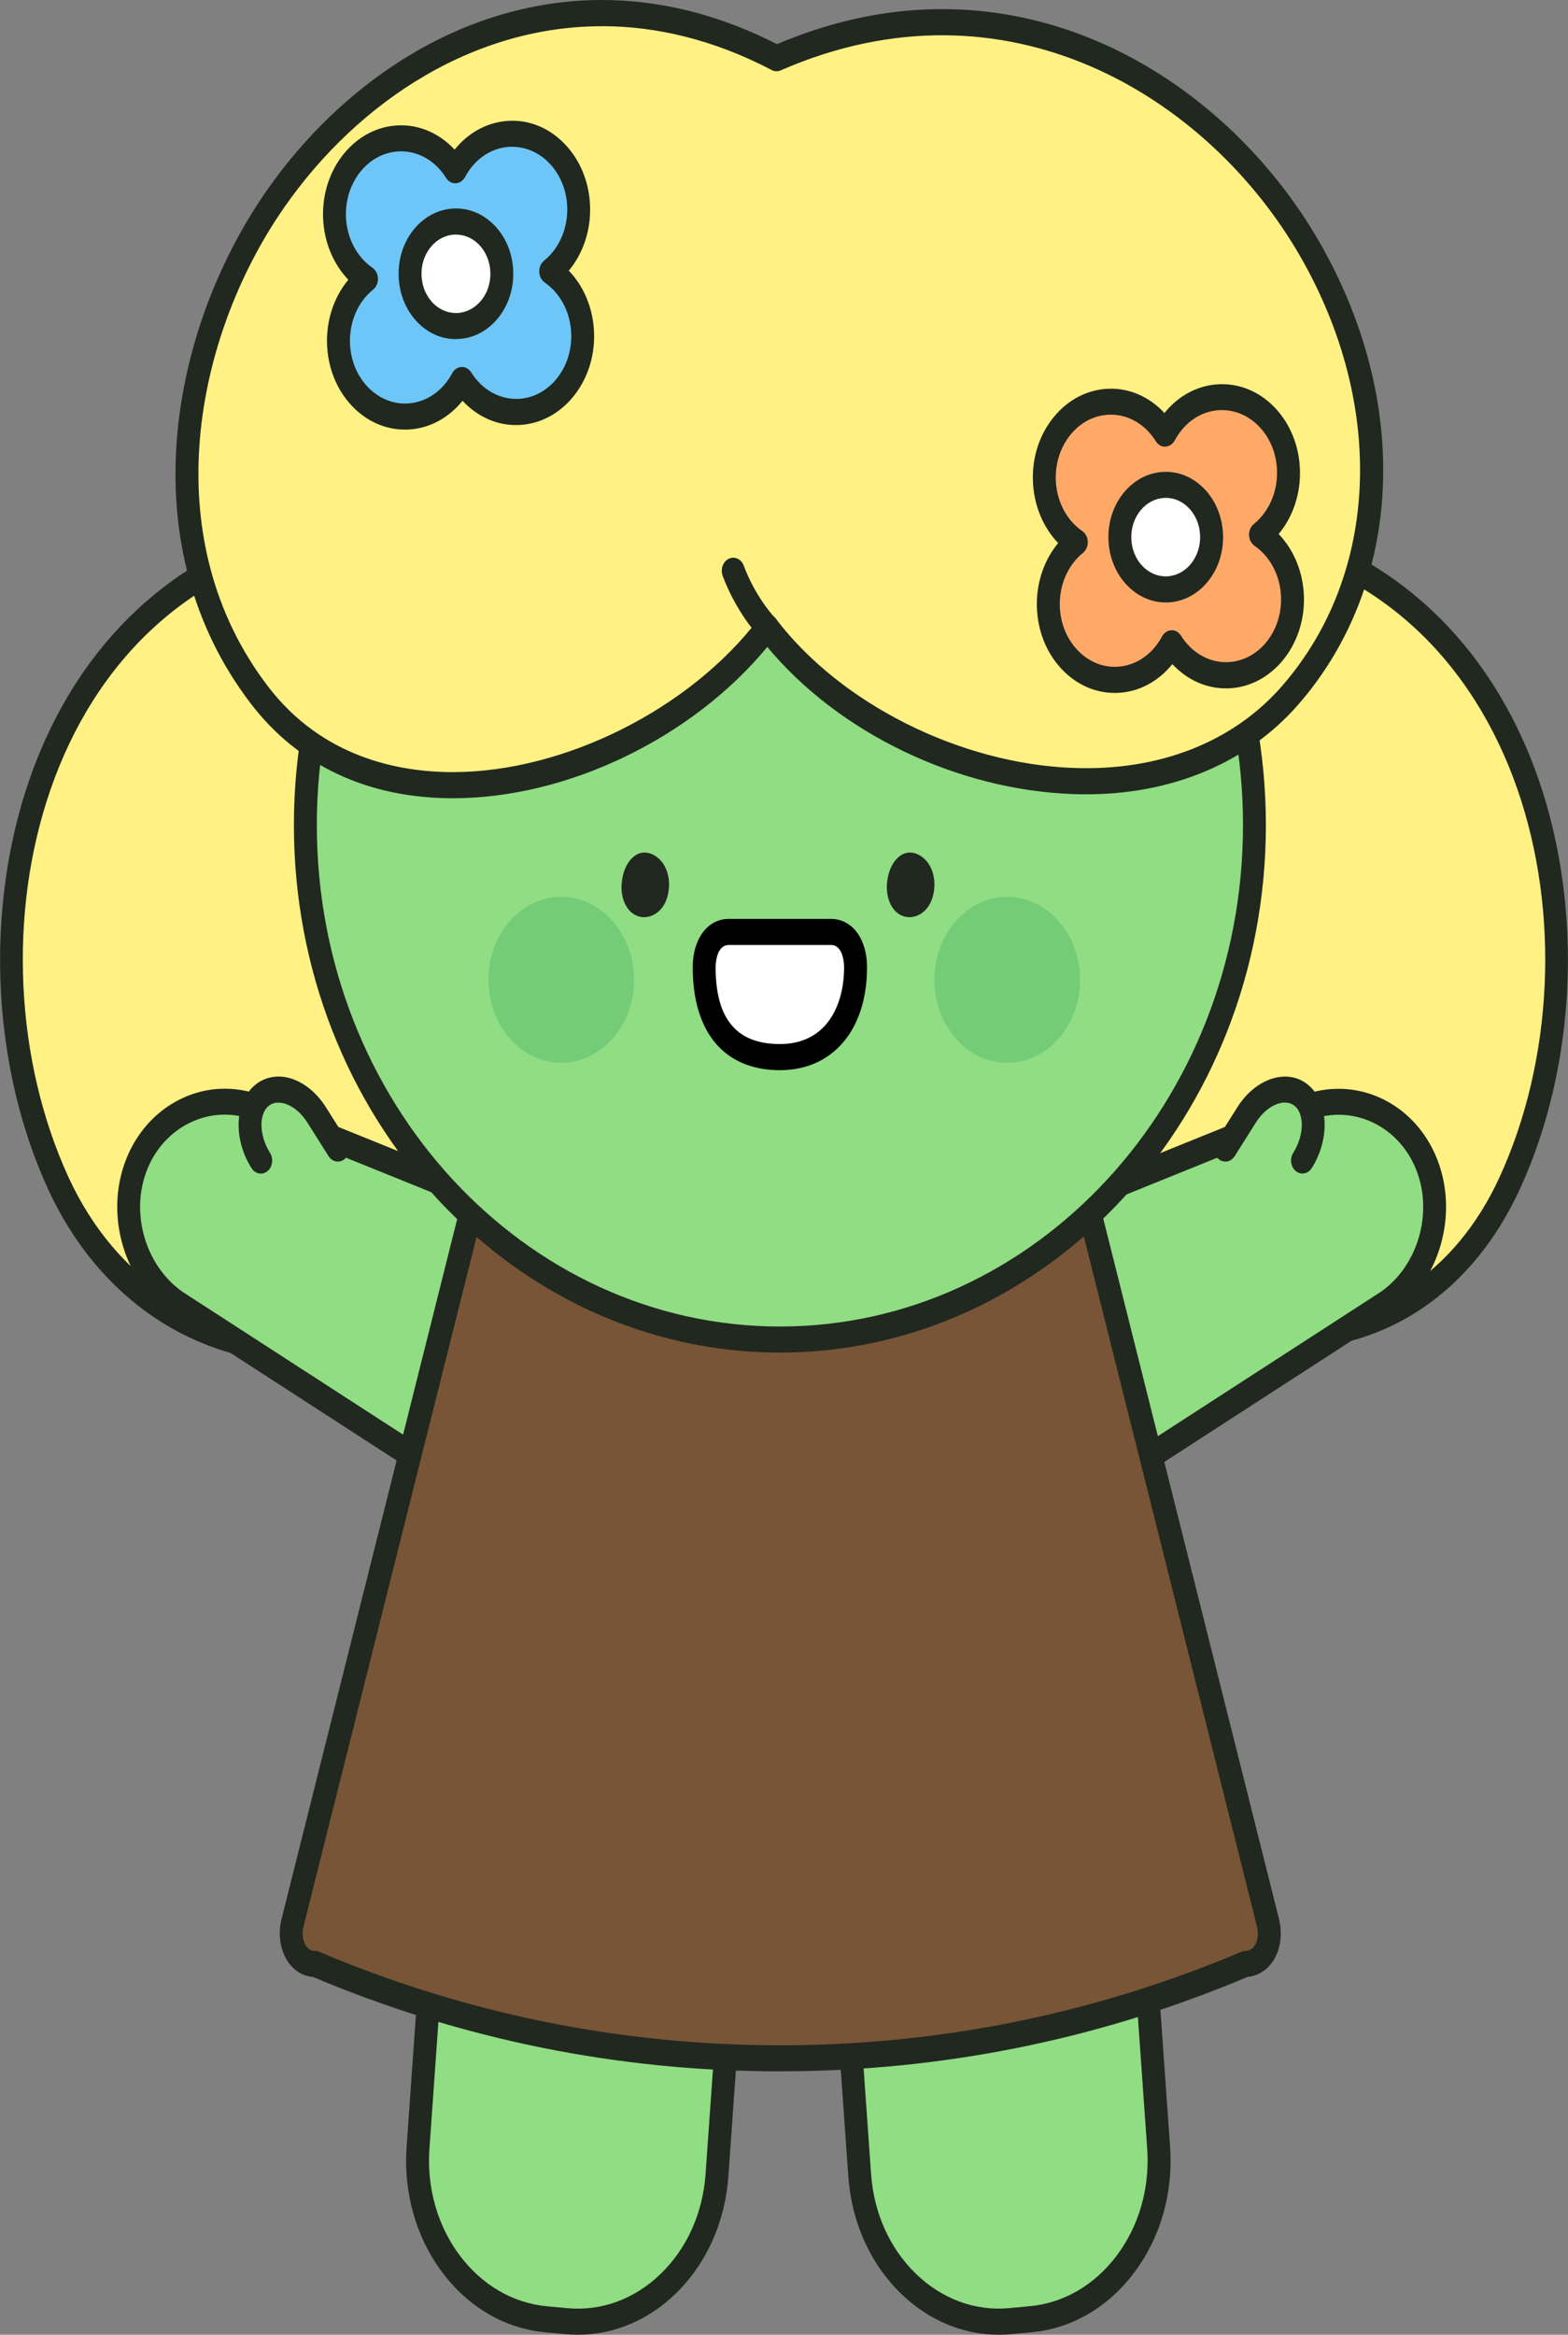 <svg width="88" height="131" viewBox="0 0 88 131" fill="none" xmlns="http://www.w3.org/2000/svg">
<rect x="0" y="0" width="88" height="131" fill="#808080" stroke="none"/>
<g clip-path="url(#clip0_100_5506)">
<path d="M17.102 75.746C11.126 75.746 5.956 72.243 3.267 66.376C-0.189 58.836 -0.238 49.169 3.147 41.749C6.231 34.985 11.866 30.666 19.014 29.589C19.334 29.54 19.664 29.517 19.994 29.517C23.559 29.517 27.683 32.446 31.025 37.349C35.33 43.666 37.273 51.49 35.972 57.282C34.682 63.03 32.046 67.646 27.916 71.391C24.82 74.198 20.98 75.742 17.102 75.742V75.746Z" fill="#FFF183"/>
<path d="M19.994 30.252C28.136 30.252 37.801 46.189 35.35 57.105C34.106 62.648 31.593 67.127 27.517 70.823C24.413 73.637 20.713 75.014 17.105 75.014C11.728 75.014 6.552 71.959 3.838 66.04C-2.107 53.071 2.041 32.889 19.099 30.32C19.395 30.275 19.696 30.255 19.997 30.255M19.997 28.793C19.638 28.793 19.28 28.819 18.93 28.871C11.57 29.981 5.761 34.437 2.579 41.42C-0.897 49.042 -0.851 58.976 2.7 66.722C5.5 72.834 10.885 76.483 17.105 76.483C21.129 76.483 25.113 74.88 28.32 71.972C32.564 68.123 35.27 63.38 36.597 57.471C37.944 51.468 35.958 43.395 31.535 36.908C28.019 31.75 23.814 28.793 19.997 28.793Z" fill="#212820"/>
<path d="M72.162 74.982C68.132 74.982 64.028 73.268 60.6 70.16C56.7 66.621 53.361 63.21 52.028 57.285C50.727 51.494 52.67 43.669 56.975 37.352C60.316 32.449 64.444 29.521 68.006 29.521C68.336 29.521 68.665 29.544 68.986 29.592C76.134 30.67 81.769 34.989 84.853 41.753C88.235 49.173 88.189 58.839 84.733 66.38C82.228 71.848 77.645 74.985 72.162 74.985V74.982Z" fill="#FFF183"/>
<path d="M68.006 30.252C68.307 30.252 68.608 30.275 68.903 30.317C85.959 32.886 90.109 53.067 84.165 66.037C81.614 71.606 77.046 74.247 72.162 74.247C68.365 74.247 64.378 72.647 60.999 69.585C56.923 65.89 53.894 62.642 52.65 57.102C50.199 46.186 59.861 30.249 68.006 30.249M68.006 28.786C64.189 28.786 59.981 31.744 56.465 36.902C52.042 43.391 50.056 51.461 51.403 57.465C52.785 63.611 56.201 67.108 60.196 70.731C63.739 73.944 67.986 75.71 72.159 75.71C77.891 75.71 82.68 72.429 85.3 66.713C88.851 58.966 88.897 49.036 85.421 41.41C82.236 34.427 76.43 29.971 69.07 28.861C68.72 28.809 68.362 28.783 68.003 28.783L68.006 28.786Z" fill="#212820"/>
<path d="M7.652 65.374C6.578 68.146 7.538 71.436 9.911 73.111L24.256 82.395L29.073 68.087L14.193 62.071C11.51 61.199 8.727 62.606 7.652 65.377V65.374Z" fill="#90DD83"/>
<path d="M24.588 83.453L9.593 73.748C6.947 71.884 5.87 68.165 7.065 65.08C8.26 61.999 11.404 60.402 14.37 61.365L29.91 67.646L24.588 83.453ZM8.24 65.671C7.303 68.09 8.165 71.022 10.249 72.487L23.923 81.338L28.237 68.524L13.978 62.759C11.662 62.008 9.177 63.256 8.24 65.671Z" fill="#212820"/>
<path d="M14.637 65.116C13.809 63.804 13.837 62.169 14.703 61.46C15.569 60.752 16.941 61.242 17.77 62.55L18.965 64.444" fill="#90DD83"/>
<path d="M14.637 65.848C14.436 65.848 14.242 65.743 14.115 65.544C13.634 64.783 13.376 63.895 13.393 63.047C13.41 62.133 13.751 61.339 14.328 60.866C14.906 60.393 15.677 60.278 16.44 60.549C17.151 60.804 17.807 61.362 18.288 62.123L19.484 64.016C19.69 64.343 19.624 64.803 19.337 65.038C19.048 65.273 18.647 65.198 18.44 64.871L17.245 62.978C16.93 62.479 16.497 62.103 16.056 61.947C15.835 61.868 15.414 61.777 15.075 62.054C14.737 62.332 14.68 62.815 14.674 63.079C14.666 63.605 14.841 64.192 15.156 64.692C15.362 65.018 15.296 65.479 15.01 65.714C14.895 65.805 14.766 65.851 14.634 65.851L14.637 65.848Z" fill="#212820"/>
<path d="M80.087 65.374C81.162 68.146 80.201 71.436 77.828 73.111L63.484 82.395L58.666 68.087L73.546 62.071C76.229 61.199 79.012 62.606 80.087 65.378V65.374Z" fill="#90DD83"/>
<path d="M63.151 83.453L57.829 67.646L73.329 61.379C76.338 60.399 79.476 61.996 80.671 65.077C81.867 68.159 80.789 71.88 78.164 73.731L63.148 83.45L63.151 83.453ZM59.5 68.525L63.813 81.338L77.507 72.475C79.571 71.019 80.434 68.09 79.496 65.671C78.559 63.252 76.074 62.005 73.718 62.773L59.497 68.525H59.5Z" fill="#212820"/>
<path d="M73.099 65.116C73.928 63.804 73.899 62.169 73.033 61.46C72.168 60.752 70.795 61.242 69.967 62.55L68.772 64.444" fill="#90DD83"/>
<path d="M73.099 65.848C72.97 65.848 72.838 65.802 72.724 65.71C72.437 65.475 72.371 65.019 72.578 64.689C72.893 64.189 73.068 63.602 73.059 63.076C73.053 62.812 72.996 62.328 72.658 62.051C72.09 61.587 71.099 62.012 70.488 62.978L69.293 64.872C69.087 65.198 68.686 65.273 68.396 65.038C68.109 64.803 68.044 64.346 68.25 64.016L69.445 62.123C70.48 60.487 72.257 59.919 73.406 60.863C73.985 61.336 74.326 62.129 74.34 63.044C74.355 63.892 74.1 64.78 73.618 65.541C73.492 65.74 73.297 65.844 73.096 65.844L73.099 65.848Z" fill="#212820"/>
<path d="M30.655 130.134L31.786 130.238C36.108 130.635 39.894 126.966 40.242 122.044L40.868 113.21C41.216 108.287 37.995 103.975 33.674 103.578L32.542 103.475C28.221 103.078 24.435 106.746 24.087 111.668L23.461 120.503C23.113 125.425 26.334 129.737 30.655 130.134Z" fill="#90DD83"/>
<path d="M32.43 131C32.197 131 31.965 130.99 31.733 130.967L30.601 130.863C28.34 130.654 26.285 129.456 24.814 127.491C23.344 125.522 22.636 123.022 22.82 120.446L23.445 111.612C23.82 106.298 27.927 102.335 32.59 102.749L33.722 102.854C38.388 103.285 41.879 107.956 41.504 113.271L40.879 122.104C40.698 124.68 39.644 127.021 37.918 128.695C36.368 130.197 34.442 131 32.43 131ZM31.905 104.179C28.191 104.179 25.029 107.44 24.726 111.727L24.101 120.56C23.946 122.747 24.548 124.869 25.795 126.541C27.041 128.209 28.787 129.227 30.704 129.404L31.836 129.508C33.754 129.688 35.62 128.999 37.084 127.579C38.552 126.159 39.443 124.171 39.598 121.987L40.222 113.153C40.541 108.642 37.58 104.675 33.619 104.313L32.487 104.208C32.292 104.192 32.094 104.182 31.902 104.182L31.905 104.179Z" fill="#212820"/>
<path d="M55.951 103.477L54.819 103.581C50.498 103.978 47.277 108.29 47.625 113.212L48.251 122.047C48.599 126.969 52.385 130.637 56.707 130.24L57.838 130.136C62.159 129.74 65.38 125.428 65.032 120.505L64.406 111.671C64.058 106.749 60.272 103.08 55.951 103.477Z" fill="#90DD83"/>
<path d="M56.058 131C54.046 131 52.12 130.197 50.569 128.695C48.841 127.021 47.789 124.68 47.608 122.104L46.984 113.271C46.608 107.956 50.099 103.281 54.765 102.854L55.897 102.749C60.56 102.328 64.667 106.298 65.043 111.612L65.668 120.446C65.851 123.022 65.14 125.522 63.67 127.491C62.2 129.459 60.145 130.657 57.883 130.863L56.751 130.967C56.519 130.99 56.287 131 56.055 131H56.058ZM56.582 104.179C56.387 104.179 56.192 104.189 55.997 104.205L54.865 104.31C50.904 104.672 47.941 108.642 48.262 113.15L48.887 121.984C49.041 124.167 49.933 126.156 51.4 127.576C52.868 128.996 54.733 129.688 56.648 129.505L57.78 129.4C59.7 129.224 61.443 128.209 62.69 126.537C63.936 124.869 64.538 122.744 64.383 120.557L63.759 111.723C63.455 107.437 60.294 104.176 56.579 104.176L56.582 104.179Z" fill="#212820"/>
<path fill-rule="evenodd" clip-rule="evenodd" d="M59.672 66.357H27.913C27.279 66.357 26.7 66.863 26.54 67.558L16.411 107.92C16.139 109.105 16.749 110.196 17.689 110.196C23.823 112.791 33.226 115.69 44.995 115.477C55.573 115.288 64.091 112.65 69.892 110.196C69.981 110.196 70.606 110.182 70.987 109.5C71.222 109.079 71.308 108.511 71.17 107.92L61.042 67.558C60.884 66.863 60.302 66.357 59.669 66.357H59.672Z" fill="#785536"/>
<path d="M43.765 116.222C34.722 116.222 25.912 114.443 17.563 110.924C17.01 110.884 16.506 110.577 16.159 110.068C15.735 109.445 15.594 108.57 15.786 107.734L25.921 67.356C26.147 66.36 26.987 65.622 27.913 65.622H59.672C60.594 65.622 61.434 66.36 61.666 67.372L71.792 107.718C71.97 108.495 71.875 109.281 71.531 109.892C71.139 110.594 70.517 110.878 70.024 110.92C62.065 114.276 53.647 116.055 45.006 116.209C44.593 116.215 44.181 116.218 43.768 116.218L43.765 116.222ZM27.913 67.088C27.569 67.088 27.248 67.369 27.162 67.744L17.027 108.123C16.939 108.508 16.993 108.906 17.176 109.177C17.265 109.311 17.429 109.468 17.689 109.468H17.804L17.913 109.513C26.523 113.156 35.622 114.909 44.983 114.749C53.513 114.596 61.818 112.833 69.668 109.513L69.777 109.468H69.892C69.952 109.468 70.256 109.451 70.445 109.112C70.597 108.844 70.634 108.478 70.548 108.11L60.423 67.764C60.334 67.376 60.01 67.091 59.669 67.091H27.913V67.088Z" fill="#212820"/>
<path d="M43.771 75.161C58.479 75.161 70.402 62.237 70.402 46.293C70.402 30.35 58.479 17.426 43.771 17.426C29.062 17.426 17.139 30.35 17.139 46.293C17.139 62.237 29.062 75.161 43.771 75.161Z" fill="#90DD83"/>
<path d="M43.771 75.892C28.732 75.892 16.494 62.616 16.494 46.293C16.494 29.971 28.732 16.695 43.771 16.695C58.809 16.695 71.044 29.971 71.044 46.293C71.044 62.616 58.809 75.892 43.771 75.892ZM43.771 18.157C29.44 18.157 17.781 30.777 17.781 46.293C17.781 61.809 29.44 74.43 43.771 74.43C58.101 74.43 69.76 61.809 69.76 46.293C69.76 30.777 58.101 18.157 43.771 18.157Z" fill="#212820"/>
<path d="M43.584 3.268C66.76 -6.868 86.137 23.21 72.426 38.994C64.928 47.622 49.529 43.702 43.066 35.204C36.6 43.702 21.53 48.128 14.557 38.994C1.642 22.078 21.55 -8.262 43.584 3.268Z" fill="#FFF183"/>
<path d="M25.419 44.789C20.65 44.789 16.727 42.951 14.072 39.474C7.377 30.706 9.487 19.016 14.545 11.321C20.363 2.474 31.584 -3.656 43.607 2.478C56.9 -3.18 68.7 4.25 74.065 13.61C79.216 22.59 78.751 32.756 72.882 39.51C69.886 42.957 65.372 44.753 60.179 44.553C53.664 44.309 47.038 41.093 43.063 36.298C38.855 41.397 31.874 44.785 25.434 44.789H25.416H25.419ZM33.785 1.472C26.15 1.472 19.538 6.17 15.571 12.199C10.822 19.424 8.816 30.36 15.038 38.511C18.073 42.487 22.355 43.323 25.416 43.323H25.431C31.676 43.316 38.727 39.781 42.576 34.724C42.819 34.404 43.304 34.404 43.547 34.724C47.173 39.49 53.874 42.849 60.219 43.088C65.06 43.277 69.224 41.632 71.964 38.478C77.39 32.233 77.791 22.786 72.985 14.406C67.857 5.468 56.542 -1.616 43.811 3.95C43.65 4.019 43.47 4.015 43.312 3.93C40.042 2.22 36.829 1.469 33.78 1.469L33.785 1.472Z" fill="#212820"/>
<path d="M37.548 49.692C37.54 50.044 37.46 50.397 37.305 50.697C36.886 51.51 35.878 51.755 35.284 51.04C35.006 50.704 34.874 50.23 34.88 49.767C34.889 49.094 35.132 48.344 35.666 47.991C36.121 47.691 36.666 47.857 37.038 48.239C37.397 48.605 37.563 49.147 37.551 49.689L37.548 49.692Z" fill="#212820"/>
<path d="M52.441 49.692C52.432 50.044 52.352 50.397 52.197 50.697C51.779 51.51 50.77 51.755 50.176 51.04C49.898 50.704 49.767 50.23 49.772 49.767C49.781 49.094 50.025 48.344 50.558 47.991C51.013 47.691 51.558 47.857 51.93 48.239C52.289 48.605 52.455 49.147 52.444 49.689L52.441 49.692Z" fill="#212820"/>
<path d="M46.637 52.29C47.548 52.29 48.021 53.234 48.021 54.272C48.021 57.122 46.556 59.315 43.773 59.315C40.991 59.315 39.526 57.474 39.526 54.272C39.526 53.234 39.996 52.29 40.91 52.29H46.64H46.637Z" fill="white"/>
<path d="M43.771 60.047C40.664 60.047 38.878 57.941 38.878 54.272C38.878 52.672 39.712 51.559 40.905 51.559H46.634C47.826 51.559 48.66 52.675 48.66 54.272C48.66 57.781 46.74 60.047 43.768 60.047H43.771ZM40.905 53.022C40.185 53.022 40.162 54.145 40.162 54.272C40.162 57.174 41.343 58.581 43.768 58.581C46.428 58.581 47.373 56.355 47.373 54.272C47.373 54.145 47.353 53.022 46.631 53.022H40.902H40.905Z" fill="black"/>
<path d="M43.063 35.935C42.917 35.935 42.77 35.88 42.65 35.766C42.24 35.374 41.191 34.016 40.558 32.312C40.42 31.939 40.572 31.512 40.899 31.352C41.226 31.195 41.604 31.368 41.742 31.74C42.286 33.213 43.203 34.381 43.476 34.642C43.748 34.9 43.782 35.364 43.556 35.674C43.43 35.847 43.246 35.935 43.063 35.935Z" fill="#212820"/>
<g opacity="0.6">
<path d="M56.528 59.632C58.785 59.632 60.615 57.548 60.615 54.977C60.615 52.406 58.785 50.322 56.528 50.322C54.27 50.322 52.441 52.406 52.441 54.977C52.441 57.548 54.27 59.632 56.528 59.632Z" fill="#60C172"/>
</g>
<g opacity="0.6">
<path d="M31.498 59.632C33.755 59.632 35.585 57.548 35.585 54.977C35.585 52.406 33.755 50.322 31.498 50.322C29.241 50.322 27.411 52.406 27.411 54.977C27.411 57.548 29.241 59.632 31.498 59.632Z" fill="#60C172"/>
</g>
<path fill-rule="evenodd" clip-rule="evenodd" d="M70.74 30.004C71.729 29.201 72.36 27.869 72.311 26.384C72.237 24.036 70.505 22.198 68.445 22.283C67.141 22.336 66.017 23.145 65.387 24.327C64.681 23.201 63.512 22.483 62.208 22.538C60.147 22.623 58.534 24.595 58.608 26.942C58.654 28.427 59.365 29.707 60.403 30.425C59.414 31.228 58.783 32.56 58.832 34.045C58.906 36.392 60.638 38.23 62.698 38.145C64.002 38.093 65.126 37.284 65.756 36.102C66.461 37.228 67.631 37.946 68.935 37.891C70.996 37.806 72.609 35.834 72.535 33.487C72.489 32.002 71.778 30.722 70.74 30.004ZM65.61 31.43C65.315 30.957 64.939 30.559 64.504 30.258C64.919 29.922 65.269 29.495 65.533 28.998C65.828 29.472 66.203 29.87 66.639 30.17C66.224 30.506 65.874 30.934 65.61 31.43Z" fill="#FFA969"/>
<path d="M62.563 38.88C61.454 38.88 60.403 38.41 59.586 37.545C58.729 36.637 58.236 35.403 58.193 34.075C58.15 32.723 58.588 31.43 59.388 30.471C58.528 29.576 58.012 28.326 57.969 26.974C57.926 25.642 58.342 24.373 59.141 23.4C59.938 22.424 61.022 21.862 62.188 21.813C63.38 21.761 64.507 22.264 65.352 23.174C66.138 22.195 67.238 21.608 68.425 21.559C69.594 21.513 70.709 21.983 71.563 22.89C72.42 23.798 72.913 25.032 72.956 26.361C72.999 27.712 72.56 29.005 71.761 29.965C72.621 30.859 73.136 32.113 73.18 33.461C73.266 36.209 71.374 38.524 68.961 38.622C67.774 38.671 66.639 38.172 65.796 37.261C65.011 38.24 63.911 38.828 62.724 38.877C62.67 38.877 62.615 38.88 62.563 38.88ZM62.346 23.269C62.309 23.269 62.271 23.269 62.234 23.269C61.408 23.302 60.643 23.7 60.081 24.389C59.52 25.078 59.225 25.975 59.253 26.916C59.291 28.101 59.846 29.181 60.741 29.798C60.924 29.925 61.042 30.151 61.05 30.395C61.059 30.64 60.956 30.875 60.781 31.019C59.93 31.711 59.442 32.831 59.48 34.016C59.508 34.956 59.858 35.828 60.463 36.467C61.067 37.111 61.858 37.45 62.681 37.411C63.721 37.368 64.67 36.735 65.212 35.717C65.324 35.504 65.521 35.374 65.736 35.364C65.951 35.344 66.158 35.472 66.284 35.671C66.891 36.644 67.88 37.192 68.915 37.153C70.62 37.084 71.956 35.446 71.895 33.507C71.858 32.322 71.302 31.244 70.408 30.624C70.225 30.497 70.107 30.271 70.099 30.027C70.09 29.782 70.193 29.547 70.368 29.403C71.219 28.711 71.706 27.591 71.669 26.406C71.64 25.466 71.291 24.595 70.686 23.955C70.081 23.312 69.293 22.985 68.468 23.011C67.427 23.054 66.479 23.687 65.934 24.706C65.822 24.918 65.624 25.048 65.41 25.058C65.198 25.087 64.988 24.95 64.862 24.751C64.278 23.814 63.343 23.266 62.343 23.266L62.346 23.269ZM65.613 32.165C65.407 32.165 65.209 32.051 65.089 31.858C64.842 31.463 64.535 31.137 64.171 30.885C63.988 30.758 63.87 30.533 63.862 30.288C63.853 30.043 63.956 29.808 64.131 29.664C64.478 29.384 64.765 29.031 64.985 28.62C65.097 28.411 65.295 28.277 65.51 28.267C65.733 28.251 65.931 28.375 66.057 28.574C66.304 28.969 66.613 29.295 66.974 29.547C67.158 29.674 67.275 29.899 67.284 30.147C67.293 30.392 67.189 30.627 67.015 30.771C66.668 31.052 66.381 31.401 66.16 31.816C66.049 32.025 65.851 32.158 65.633 32.168C65.624 32.168 65.619 32.168 65.61 32.168L65.613 32.165ZM65.524 30.219C65.541 30.239 65.559 30.255 65.576 30.275C65.593 30.255 65.607 30.236 65.624 30.216C65.607 30.196 65.59 30.18 65.573 30.16C65.556 30.18 65.541 30.2 65.524 30.219Z" fill="#212820"/>
<path d="M65.424 33.072C66.847 33.072 68.001 31.759 68.001 30.138C68.001 28.517 66.847 27.203 65.424 27.203C64.001 27.203 62.847 28.517 62.847 30.138C62.847 31.759 64.001 33.072 65.424 33.072Z" fill="white"/>
<path d="M65.424 33.804C63.701 33.804 62.271 32.243 62.208 30.271C62.177 29.292 62.483 28.358 63.068 27.644C63.653 26.929 64.449 26.514 65.309 26.478C66.169 26.439 66.989 26.792 67.616 27.457C68.247 28.127 68.608 29.031 68.64 30.01C68.671 30.99 68.365 31.923 67.78 32.638C67.195 33.353 66.398 33.768 65.538 33.804C65.498 33.804 65.461 33.804 65.421 33.804H65.424ZM65.427 27.937C65.404 27.937 65.378 27.937 65.355 27.937C64.839 27.96 64.361 28.208 64.008 28.639C63.656 29.07 63.472 29.628 63.492 30.216C63.529 31.43 64.418 32.377 65.493 32.338C66.009 32.315 66.487 32.067 66.837 31.636C67.186 31.205 67.373 30.647 67.353 30.059C67.336 29.472 67.115 28.927 66.739 28.525C66.378 28.143 65.914 27.934 65.424 27.934L65.427 27.937Z" fill="#212820"/>
<path fill-rule="evenodd" clip-rule="evenodd" d="M30.902 15.229C31.891 14.426 32.521 13.094 32.473 11.608C32.398 9.261 30.667 7.423 28.606 7.508C27.302 7.561 26.179 8.37 25.548 9.552C24.843 8.426 23.674 7.707 22.37 7.763C20.309 7.848 18.695 9.82 18.77 12.167C18.816 13.652 19.527 14.932 20.564 15.65C19.575 16.453 18.945 17.785 18.994 19.27C19.068 21.617 20.799 23.455 22.86 23.37C24.164 23.318 25.287 22.509 25.918 21.327C26.623 22.453 27.792 23.171 29.096 23.116C31.157 23.031 32.771 21.059 32.696 18.712C32.65 17.227 31.94 15.947 30.902 15.229ZM25.772 16.655C25.477 16.182 25.101 15.784 24.666 15.483C25.081 15.147 25.431 14.72 25.694 14.223C25.99 14.697 26.365 15.095 26.801 15.395C26.385 15.732 26.035 16.159 25.772 16.655Z" fill="#6DC6F7"/>
<path d="M22.725 24.105C21.616 24.105 20.564 23.635 19.747 22.77C18.89 21.862 18.397 20.628 18.354 19.3C18.311 17.948 18.75 16.655 19.549 15.696C18.69 14.801 18.174 13.548 18.131 12.196C18.045 9.447 19.936 7.133 22.35 7.035C23.536 6.983 24.668 7.485 25.514 8.396C26.299 7.417 27.4 6.829 28.586 6.78C29.758 6.725 30.87 7.205 31.724 8.112C32.581 9.02 33.075 10.254 33.117 11.582C33.16 12.934 32.722 14.227 31.922 15.186C32.782 16.081 33.298 17.334 33.341 18.686C33.427 21.434 31.535 23.749 29.122 23.847C27.936 23.899 26.801 23.396 25.958 22.486C25.173 23.465 24.075 24.053 22.886 24.102C22.831 24.102 22.777 24.105 22.725 24.105ZM22.507 8.494C22.47 8.494 22.433 8.494 22.395 8.494C20.69 8.563 19.355 10.198 19.415 12.141C19.452 13.326 20.008 14.406 20.902 15.023C21.086 15.15 21.203 15.376 21.212 15.624C21.22 15.869 21.117 16.104 20.942 16.247C20.091 16.936 19.604 18.059 19.641 19.244C19.67 20.184 20.02 21.056 20.624 21.696C21.229 22.335 22.023 22.678 22.843 22.639C23.886 22.597 24.832 21.963 25.376 20.945C25.488 20.733 25.686 20.602 25.901 20.592C26.113 20.579 26.322 20.7 26.448 20.899C27.056 21.872 28.044 22.42 29.079 22.381C30.785 22.313 32.12 20.677 32.06 18.735C32.023 17.55 31.467 16.469 30.572 15.852C30.389 15.725 30.271 15.5 30.263 15.252C30.254 15.007 30.357 14.772 30.532 14.628C31.384 13.939 31.871 12.816 31.834 11.631C31.805 10.691 31.455 9.82 30.85 9.18C30.246 8.537 29.457 8.21 28.632 8.236C27.592 8.279 26.643 8.912 26.101 9.931C25.989 10.143 25.792 10.273 25.577 10.283C25.362 10.296 25.155 10.175 25.029 9.976C24.445 9.039 23.51 8.491 22.51 8.491L22.507 8.494ZM25.775 17.39C25.568 17.39 25.37 17.276 25.25 17.083C25.004 16.688 24.697 16.362 24.333 16.11C24.149 15.983 24.032 15.758 24.023 15.509C24.015 15.265 24.118 15.03 24.293 14.886C24.64 14.605 24.926 14.256 25.147 13.841C25.259 13.633 25.456 13.499 25.674 13.489C25.892 13.473 26.096 13.597 26.222 13.796C26.468 14.191 26.775 14.517 27.139 14.768C27.322 14.896 27.44 15.121 27.448 15.369C27.457 15.614 27.354 15.849 27.179 15.993C26.832 16.273 26.546 16.623 26.325 17.037C26.213 17.246 26.015 17.38 25.797 17.39C25.789 17.39 25.783 17.39 25.775 17.39ZM25.686 15.444C25.703 15.464 25.72 15.48 25.74 15.5C25.757 15.48 25.772 15.461 25.789 15.441C25.772 15.421 25.755 15.405 25.734 15.386C25.717 15.405 25.703 15.425 25.686 15.444Z" fill="#212820"/>
<path d="M25.585 18.297C27.008 18.297 28.162 16.983 28.162 15.363C28.162 13.742 27.008 12.428 25.585 12.428C24.162 12.428 23.009 13.742 23.009 15.363C23.009 16.983 24.162 18.297 25.585 18.297Z" fill="white"/>
<path d="M25.583 19.029C24.769 19.029 23.995 18.683 23.396 18.046C22.765 17.377 22.404 16.473 22.373 15.493C22.341 14.514 22.648 13.58 23.232 12.865C23.817 12.15 24.614 11.736 25.474 11.7C26.328 11.661 27.153 12.013 27.781 12.679C28.411 13.345 28.773 14.253 28.804 15.229C28.836 16.208 28.529 17.142 27.944 17.857C27.36 18.572 26.563 18.986 25.703 19.022C25.663 19.022 25.623 19.022 25.583 19.022V19.029ZM25.588 13.162C25.565 13.162 25.543 13.162 25.517 13.162C25.001 13.185 24.522 13.433 24.172 13.864C23.82 14.295 23.637 14.853 23.657 15.441C23.674 16.029 23.895 16.574 24.27 16.975C24.648 17.377 25.141 17.579 25.657 17.563C26.173 17.54 26.652 17.292 27.004 16.861C27.357 16.43 27.54 15.872 27.52 15.284C27.503 14.697 27.282 14.152 26.907 13.753C26.546 13.371 26.081 13.162 25.591 13.162H25.588Z" fill="#212820"/>
</g>
<defs>
<clipPath id="clip0_100_5506">
<rect width="88" height="131" fill="white"/>
</clipPath>
</defs>
</svg>
